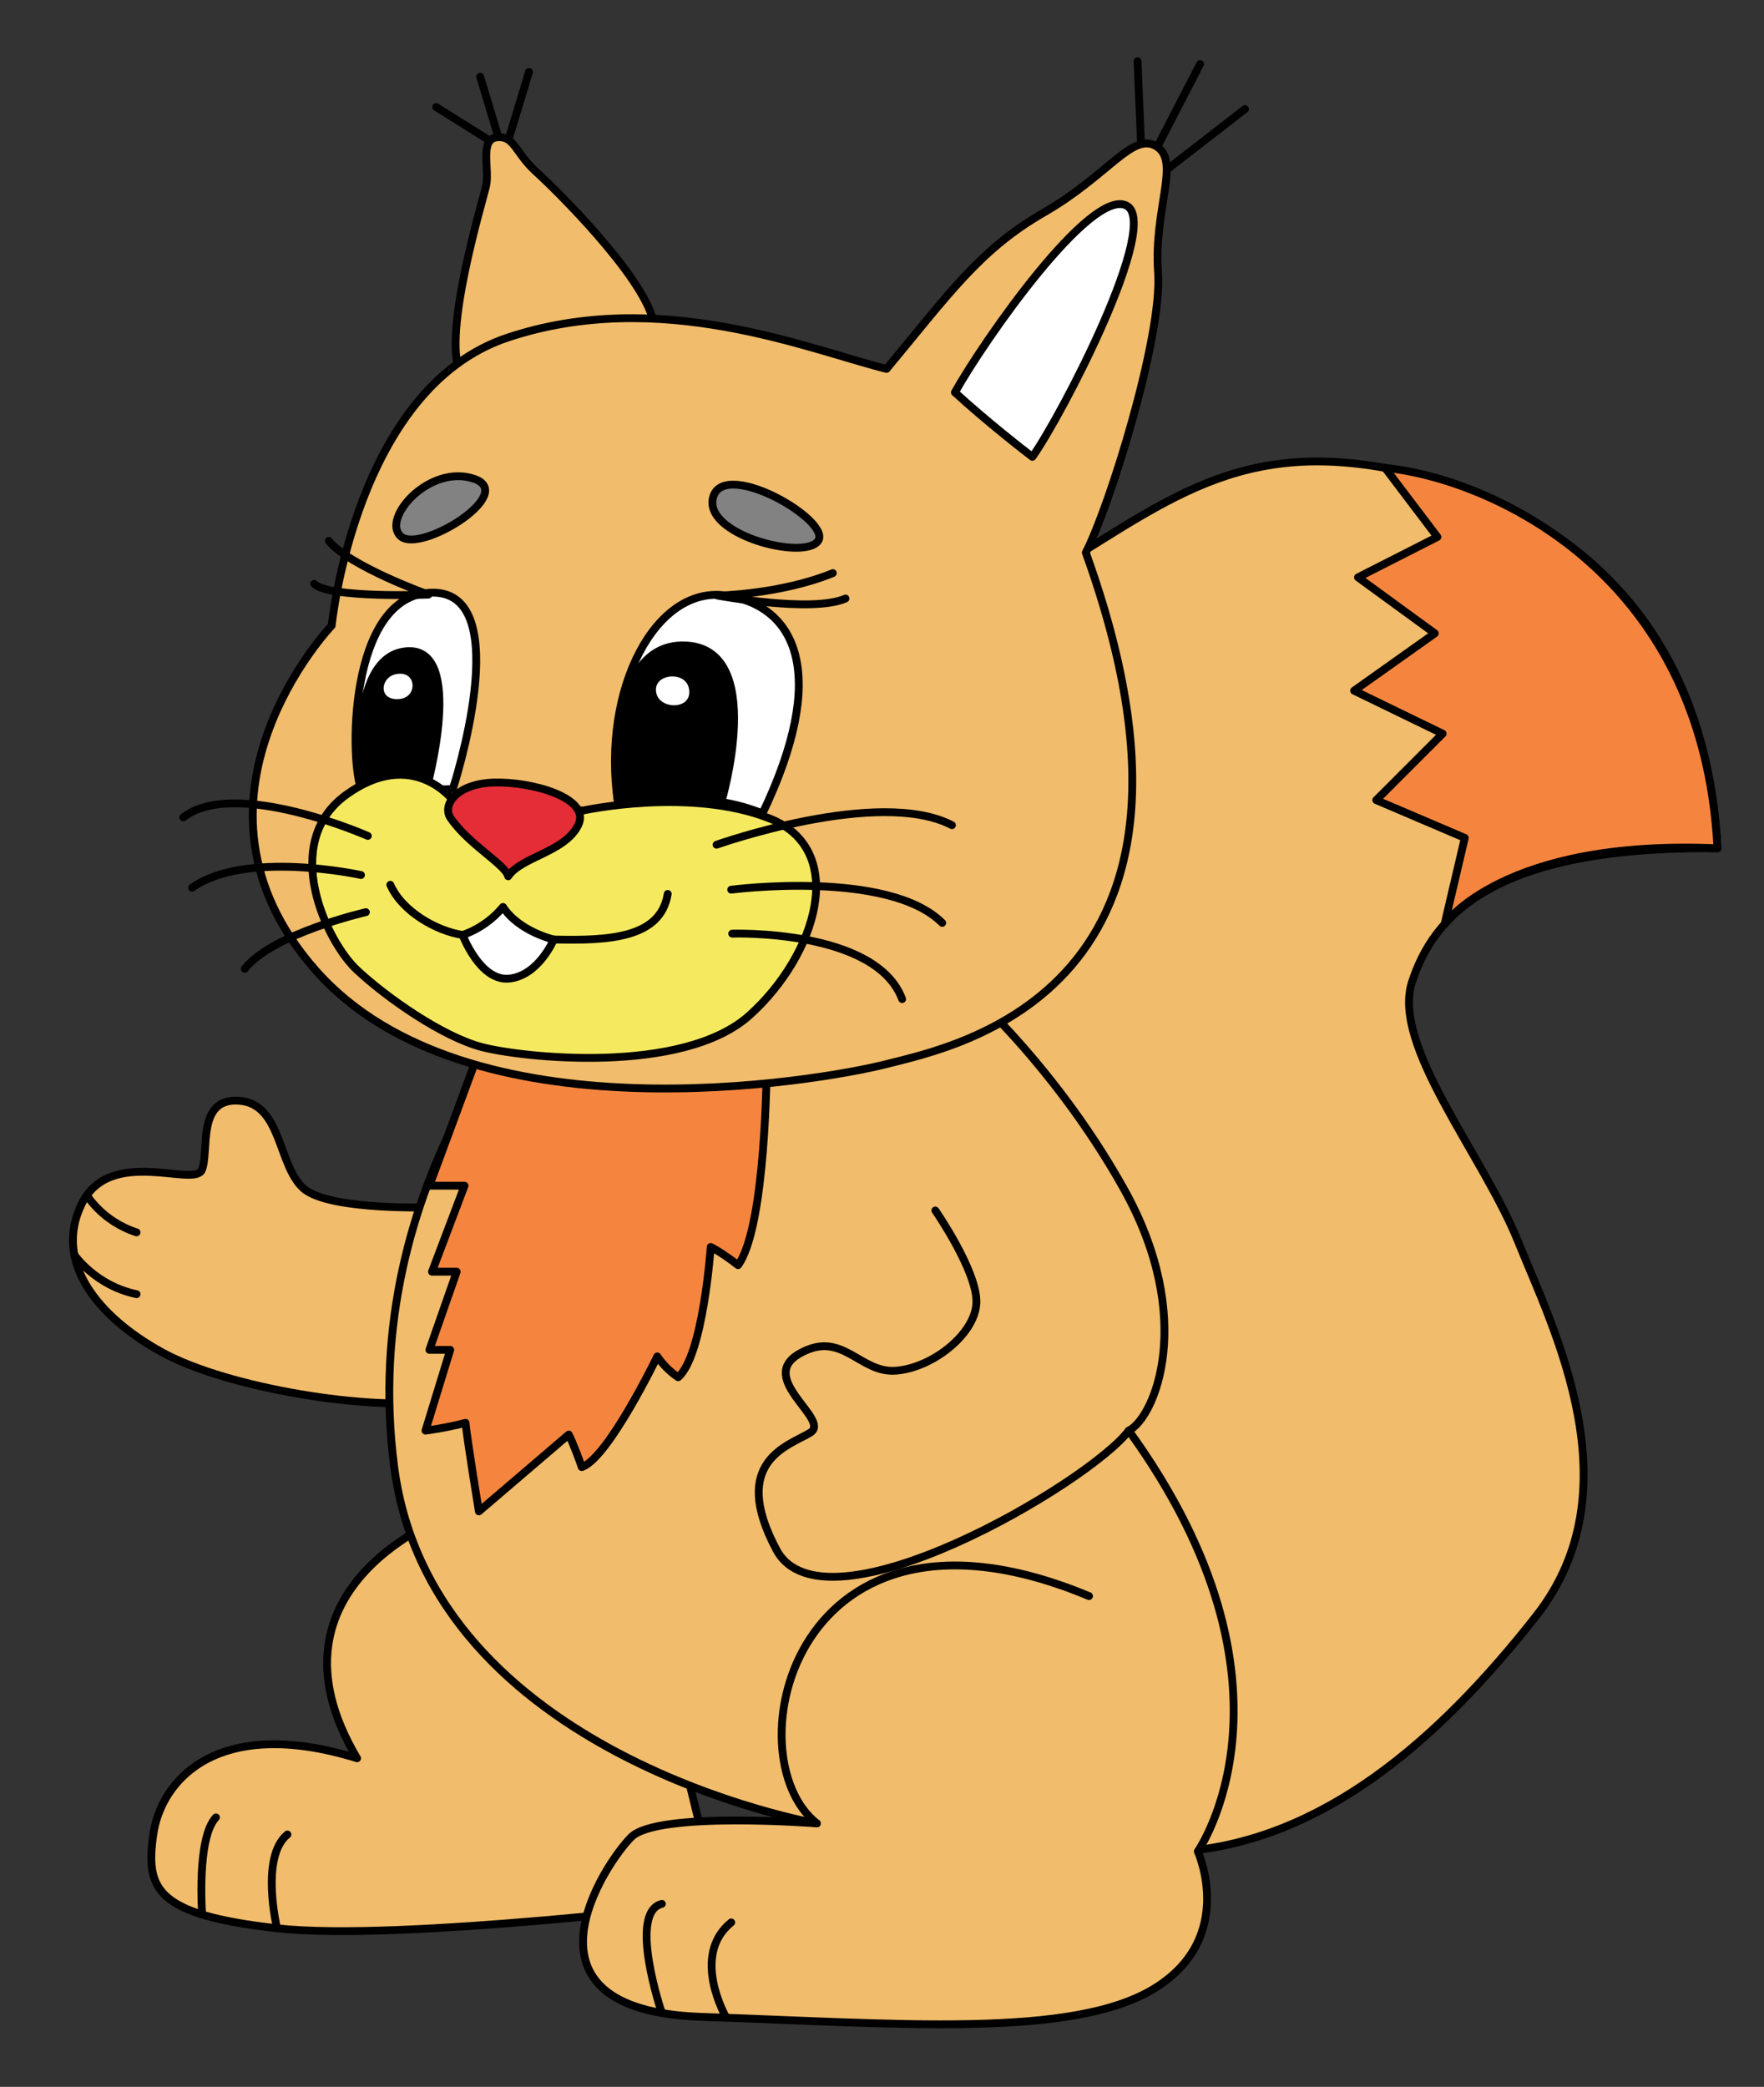<?xml version="1.0" encoding="utf-8"?>
<!-- Generator: Adobe Illustrator 15.0.0, SVG Export Plug-In . SVG Version: 6.00 Build 0)  -->
<!DOCTYPE svg PUBLIC "-//W3C//DTD SVG 1.1//EN" "http://www.w3.org/Graphics/SVG/1.1/DTD/svg11.dtd">
<svg version="1.1" id="Layer_1" xmlns="http://www.w3.org/2000/svg" xmlns:xlink="http://www.w3.org/1999/xlink" x="0px" y="0px"
	 width="451.477px" height="533.973px" viewBox="0 0 451.477 533.973" enable-background="new 0 0 451.477 533.973"
	 xml:space="preserve">
<rect x="0" y="0" width="451.477" height="533.973" fill="#333333" stroke="none"/>
<line fill="none" stroke="#000000" stroke-width="2" stroke-linecap="round" stroke-linejoin="round" stroke-miterlimit="10" x1="318.647" y1="27.895" x2="298.647" y2="43.395"/>
<line fill="none" stroke="#000000" stroke-width="2" stroke-linecap="round" stroke-linejoin="round" stroke-miterlimit="10" x1="307.147" y1="16.395" x2="295.397" y2="39.145"/>
<line fill="none" stroke="#000000" stroke-width="2" stroke-linecap="round" stroke-linejoin="round" stroke-miterlimit="10" x1="291.147" y1="15.645" x2="292.147" y2="39.645"/>
<line fill="none" stroke="#000000" stroke-width="2" stroke-linecap="round" stroke-linejoin="round" stroke-miterlimit="10" x1="135.397" y1="18.395" x2="129.647" y2="37.395"/>
<polyline fill="none" stroke="#000000" stroke-width="2" stroke-linecap="round" stroke-linejoin="round" stroke-miterlimit="10" points="
	111.647,27.395 128.397,37.895 122.897,19.645 "/>
<path fill="#F1BC6B" stroke="#000000" stroke-width="2" stroke-linecap="round" stroke-linejoin="round" stroke-miterlimit="10" d="
	M115.481,387.479c0,0-50.584,17.916-24.084,62.416c-35.667-10.999-50.167,5.5-52.167,19.5s0.667,20.5,31.667,24s113-6.666,113-6.666
	l-15.5-63.334L115.481,387.479z"/>
<path fill="#F1BC6B" stroke="#000000" stroke-width="2" stroke-linecap="round" stroke-linejoin="round" stroke-miterlimit="10" d="
	M112.022,308.895c0,0-27.792,1.084-34.375-4.833s-5.5-21.667-16.5-22.417s-7.5,13.25-9.5,17.75s-23.501-6.166-30.75,8.667
	s4.083,28.917,20.667,38s53.333,15.166,71.333,12.333S112.022,308.895,112.022,308.895z"/>
<path fill="#F1BC6B" stroke="#000000" stroke-width="2" stroke-linecap="round" stroke-linejoin="round" stroke-miterlimit="10" d="
	M302.564,473.728c35.667-2.667,65.333-28,90.667-60.333s4.334-73.332-4.666-95.666s-32.499-50.169-27.167-66.5
	s20.166-34.833,78.167-34.167c-3.335-64.333-46.334-91-87.001-97.667s-58.667,13-94,33
	C235.897,183.395,266.897,476.395,302.564,473.728z"/>
<path fill="#F1BC6B" stroke="#000000" stroke-width="2" stroke-linecap="round" stroke-linejoin="round" stroke-miterlimit="10" d="
	M244.228,250.059c0,0,24.666,20.667,43.333,54s7.999,58.667,1.333,62c47.337,65.336,17.67,107.669,17.67,107.669
	s9.994,21.996-11.003,34.998s-65.998,9.001-115.998,7.335c-50-1.666-24.672-39.338-18.002-46.002s47.5-3.5,47.5-3.5
	s-98.502-17.171-108.167-91.167s39.664-124.67,42-126S244.228,250.059,244.228,250.059z"/>
<path fill="#F5853E" stroke="#000000" stroke-width="2" stroke-linecap="round" stroke-linejoin="round" stroke-miterlimit="10" d="
	M196.23,272.062c0,0-0.083,41.749-7.333,51.666c-4.25-3.333-7-4.666-7-4.666s-1.917,27.833-8.333,33.333
	c-3.417-2.25-5.333-5.333-5.333-5.333s-12.583,26.083-19.333,28.333c-2-5.75-3.333-8.333-3.333-8.333l-23,19.666
	c0,0-2.917-17.749-3.417-22.666c-5,1.333-10.25,2-10.25,2l6.333-20.667h-5.333l7-20h-6.333l8.333-22h-9l15.667-42.333
	L196.23,272.062z"/>
<path fill="none" stroke="#000000" stroke-width="2" stroke-linecap="round" stroke-linejoin="round" stroke-miterlimit="10" d="
	M73.564,469.396c-7.042,5.749-2.667,23.999-2.667,23.999"/>
<path fill="none" stroke="#000000" stroke-width="2" stroke-linecap="round" stroke-linejoin="round" stroke-miterlimit="10" d="
	M55.272,465.02c-5,5.25-3.535,24.863-3.535,24.863"/>
<path fill="none" stroke="#000000" stroke-width="2" stroke-linecap="round" stroke-linejoin="round" stroke-miterlimit="10" d="
	M34.959,315.333c-8.875-2.875-12.718-9.522-12.718-9.522"/>
<path fill="none" stroke="#000000" stroke-width="2" stroke-linecap="round" stroke-linejoin="round" stroke-miterlimit="10" d="
	M34.959,331.145c-10.563-2.188-15.932-10.063-15.932-10.063"/>
<path fill="#F5853E" stroke="#000000" stroke-width="2" stroke-linecap="round" stroke-linejoin="round" stroke-miterlimit="10" d="
	M374.897,214.395l-22.667-9.667l17-17l-22.666-11l20.666-14.667l-19.666-14.333l20.333-10.333c0,0,0,0-13.382-17.661
	c23.632,2.161,81.382,24.411,85.05,97.328c-54.918-2.417-69.841,19.404-69.841,19.404L374.897,214.395z"/>
<path fill="none" stroke="#000000" stroke-width="2" stroke-linecap="round" stroke-linejoin="round" stroke-miterlimit="10" d="
	M278.731,408.396c-75.667-31.501-91.5,40.999-69.67,58.163"/>
<path fill="none" stroke="#000000" stroke-width="2" stroke-linecap="round" stroke-linejoin="round" stroke-miterlimit="10" d="
	M239.391,309.728c0,0,10.84,15.667,10.506,23.667s-11.332,16.666-20.666,17.333s-13.667-10.666-24.667-4.333
	s8.167,16.832,2.833,20.166s-20.834,7.168-8.667,30.001s80.161-17.172,90.164-30.503"/>
<path fill="#F1BC6B" stroke="#000000" stroke-width="2" stroke-linecap="round" stroke-linejoin="round" stroke-miterlimit="10" d="
	M127.147,35.145c-4.5,0.5-1.75,8.25-2.75,12.5s-11.063,37.438-6.688,47.563s52.438-1.563,49.438-13.313s-24.75-33.25-30-38
	S131.647,34.645,127.147,35.145z"/>
<path fill="none" stroke="#000000" stroke-width="2" stroke-linecap="round" stroke-linejoin="round" stroke-miterlimit="10" d="
	M187.147,491.895c-10.5,8.5-1.255,24.389-1.255,24.389"/>
<path fill="none" stroke="#000000" stroke-width="2" stroke-linecap="round" stroke-linejoin="round" stroke-miterlimit="10" d="
	M169.397,487.145c-8.783,2.181,0,27.934,0,27.934"/>
<path fill="#F1BC6B" stroke="#000000" stroke-width="2" stroke-linecap="round" stroke-linejoin="round" stroke-miterlimit="10" d="
	M277.897,141.395c40.332,112-33.334,126.335-50.834,130.834c-17.5,4.499-107.499,19.833-146.166-23.834s3.999-88.333,3.999-88.333
	s6.002-60.667,45.001-73.667s76.999,3,97,8c15.833-19,23.75-30.5,40.25-40s22.64-20.594,28.75-17
	c6.368,3.746-0.667,15.999,0.5,32.333S283.943,129.722,277.897,141.395z"/>
<path fill="#FFFFFF" stroke="#000000" stroke-width="2" stroke-linecap="round" stroke-linejoin="round" stroke-miterlimit="10" d="
	M244.397,100.395c8,7.333,17.833,15,19.833,16.5c7.5-10.5,33.166-60,24-64.333S252.064,86.729,244.397,100.395z"/>
<path fill="#828282" stroke="#000000" stroke-width="2" stroke-linecap="round" stroke-linejoin="round" stroke-miterlimit="10" d="
	M209.397,138.395c-3.5,5.167-29.833-1.666-26.833-11.333S212.897,133.228,209.397,138.395z"/>
<path fill="#828282" stroke="#000000" stroke-width="2" stroke-linecap="round" stroke-linejoin="round" stroke-miterlimit="10" d="
	M121.23,122.479c11.417,3.75-13.667,19.25-18.667,14.75S109.814,118.729,121.23,122.479z"/>
<path fill="#FFFFFF" stroke="#000000" stroke-width="2" stroke-linecap="round" stroke-linejoin="round" stroke-miterlimit="10" d="
	M158.147,205.395c11-0.5,23.5-2.75,37,2.75c17-35.5,8.75-53-9.25-55.75S153.897,176.145,158.147,205.395z"/>
<path stroke="#000000" stroke-width="2" stroke-linecap="round" stroke-linejoin="round" stroke-miterlimit="10" d="
	M184.647,205.145l-26.5,0.25c0,0-4.25-40.75,17-40.25S184.647,205.145,184.647,205.145z"/>
<path fill="#FFFFFF" stroke="#000000" stroke-width="2" stroke-linecap="round" stroke-linejoin="round" stroke-miterlimit="10" d="
	M166.897,176.895c-0.5-6,10-6.75,10.5-0.25S167.397,182.895,166.897,176.895z"/>
<path fill="#FFFFFF" stroke="#000000" stroke-width="2" stroke-linecap="round" stroke-linejoin="round" stroke-miterlimit="10" d="
	M115.897,201.895c0,0,16.5-50.5-5.25-50.25s-21.25,44.25-18,50.75C101.647,202.395,115.897,201.895,115.897,201.895z"/>
<path stroke="#000000" stroke-width="2" stroke-linecap="round" stroke-linejoin="round" stroke-miterlimit="10" d="
	M109.147,201.895c0,0,10.25-36.75-5.25-35.25s-11.25,35.75-11.25,35.75L109.147,201.895z"/>
<path fill="#FFFFFF" stroke="#000000" stroke-width="2" stroke-linecap="round" stroke-linejoin="round" stroke-miterlimit="10" d="
	M102.147,171.395c6-0.25,6,8.5-0.5,8.5S96.147,171.645,102.147,171.395z"/>
<path fill="none" stroke="#000000" stroke-width="2" stroke-linecap="round" stroke-linejoin="round" stroke-miterlimit="10" d="
	M213.147,146.645c-13.5,5.5-29.5,5.75-29.5,5.75s24.25,4.5,32.75,0.75"/>
<path fill="none" stroke="#000000" stroke-width="2" stroke-linecap="round" stroke-linejoin="round" stroke-miterlimit="10" d="
	M84.147,138.395c5.25,6.5,25.5,13.75,25.5,13.75s-25.5,1-29.25-2.75"/>
<path fill="#F5EA5F" stroke="#000000" stroke-width="2" stroke-linecap="round" stroke-linejoin="round" stroke-miterlimit="10" d="
	M149.23,207.395c0,0,27.333-6,47.667,2s12.167,34.833-5,50.333s-58.667,10.833-68.667,8.167c-10-2.667-24.166-12.5-31.917-19.75
	s-19.75-32.417-2.75-44.75s27.333,1.333,27.333,1.333L149.23,207.395z"/>
<path fill="#E42D37" stroke="#000000" stroke-width="2" stroke-linecap="round" stroke-linejoin="round" stroke-miterlimit="10" d="
	M147.98,211.146c3.417-6.917-11.766-11.21-21.583-10.917c-9.47,0.282-13.374,5.729-11.083,9.083
	c4.667,6.833,14.083,11.917,14.75,14.917C133.397,219.229,144.564,218.063,147.98,211.146z"/>
<path fill="#FFFFFF" stroke="#000000" stroke-width="2" stroke-linecap="round" stroke-linejoin="round" stroke-miterlimit="10" d="
	M141.73,240.395c0,0-3.833,9.167-11.333,10s-12-11.167-12-11.167s5.833-1.667,10.333-7.167
	C132.897,238.395,141.73,240.395,141.73,240.395z"/>
<path fill="none" stroke="#000000" stroke-width="2" stroke-linecap="round" stroke-linejoin="round" stroke-miterlimit="10" d="
	M170.897,228.729c-1.833,11.333-15,12-29.167,11.667"/>
<path fill="none" stroke="#000000" stroke-width="2" stroke-linecap="round" stroke-linejoin="round" stroke-miterlimit="10" d="
	M99.897,226.395c3,6.833,11.833,11.833,18.5,12.833"/>
<path fill="none" stroke="#000000" stroke-width="2" stroke-linecap="round" stroke-linejoin="round" stroke-miterlimit="10" d="
	M183.397,216.145c0,0,41.5-14.75,60.25-5"/>
<path fill="none" stroke="#000000" stroke-width="2" stroke-linecap="round" stroke-linejoin="round" stroke-miterlimit="10" d="
	M241.147,236.145c-13.75-13.75-54-8.5-54-8.5"/>
<path fill="none" stroke="#000000" stroke-width="2" stroke-linecap="round" stroke-linejoin="round" stroke-miterlimit="10" d="
	M230.897,255.645c-6.75-18-43.5-16.75-43.5-16.75"/>
<path fill="none" stroke="#000000" stroke-width="2" stroke-linecap="round" stroke-linejoin="round" stroke-miterlimit="10" d="
	M93.647,233.395c0,0-24,5.5-31,14.5"/>
<path fill="none" stroke="#000000" stroke-width="2" stroke-linecap="round" stroke-linejoin="round" stroke-miterlimit="10" d="
	M92.397,223.895c0,0-29.5-6.5-43.25,3.25"/>
<path fill="none" stroke="#000000" stroke-width="2" stroke-linecap="round" stroke-linejoin="round" stroke-miterlimit="10" d="
	M94.147,213.895c0,0-34-15-47.25-4.75"/>
</svg>
